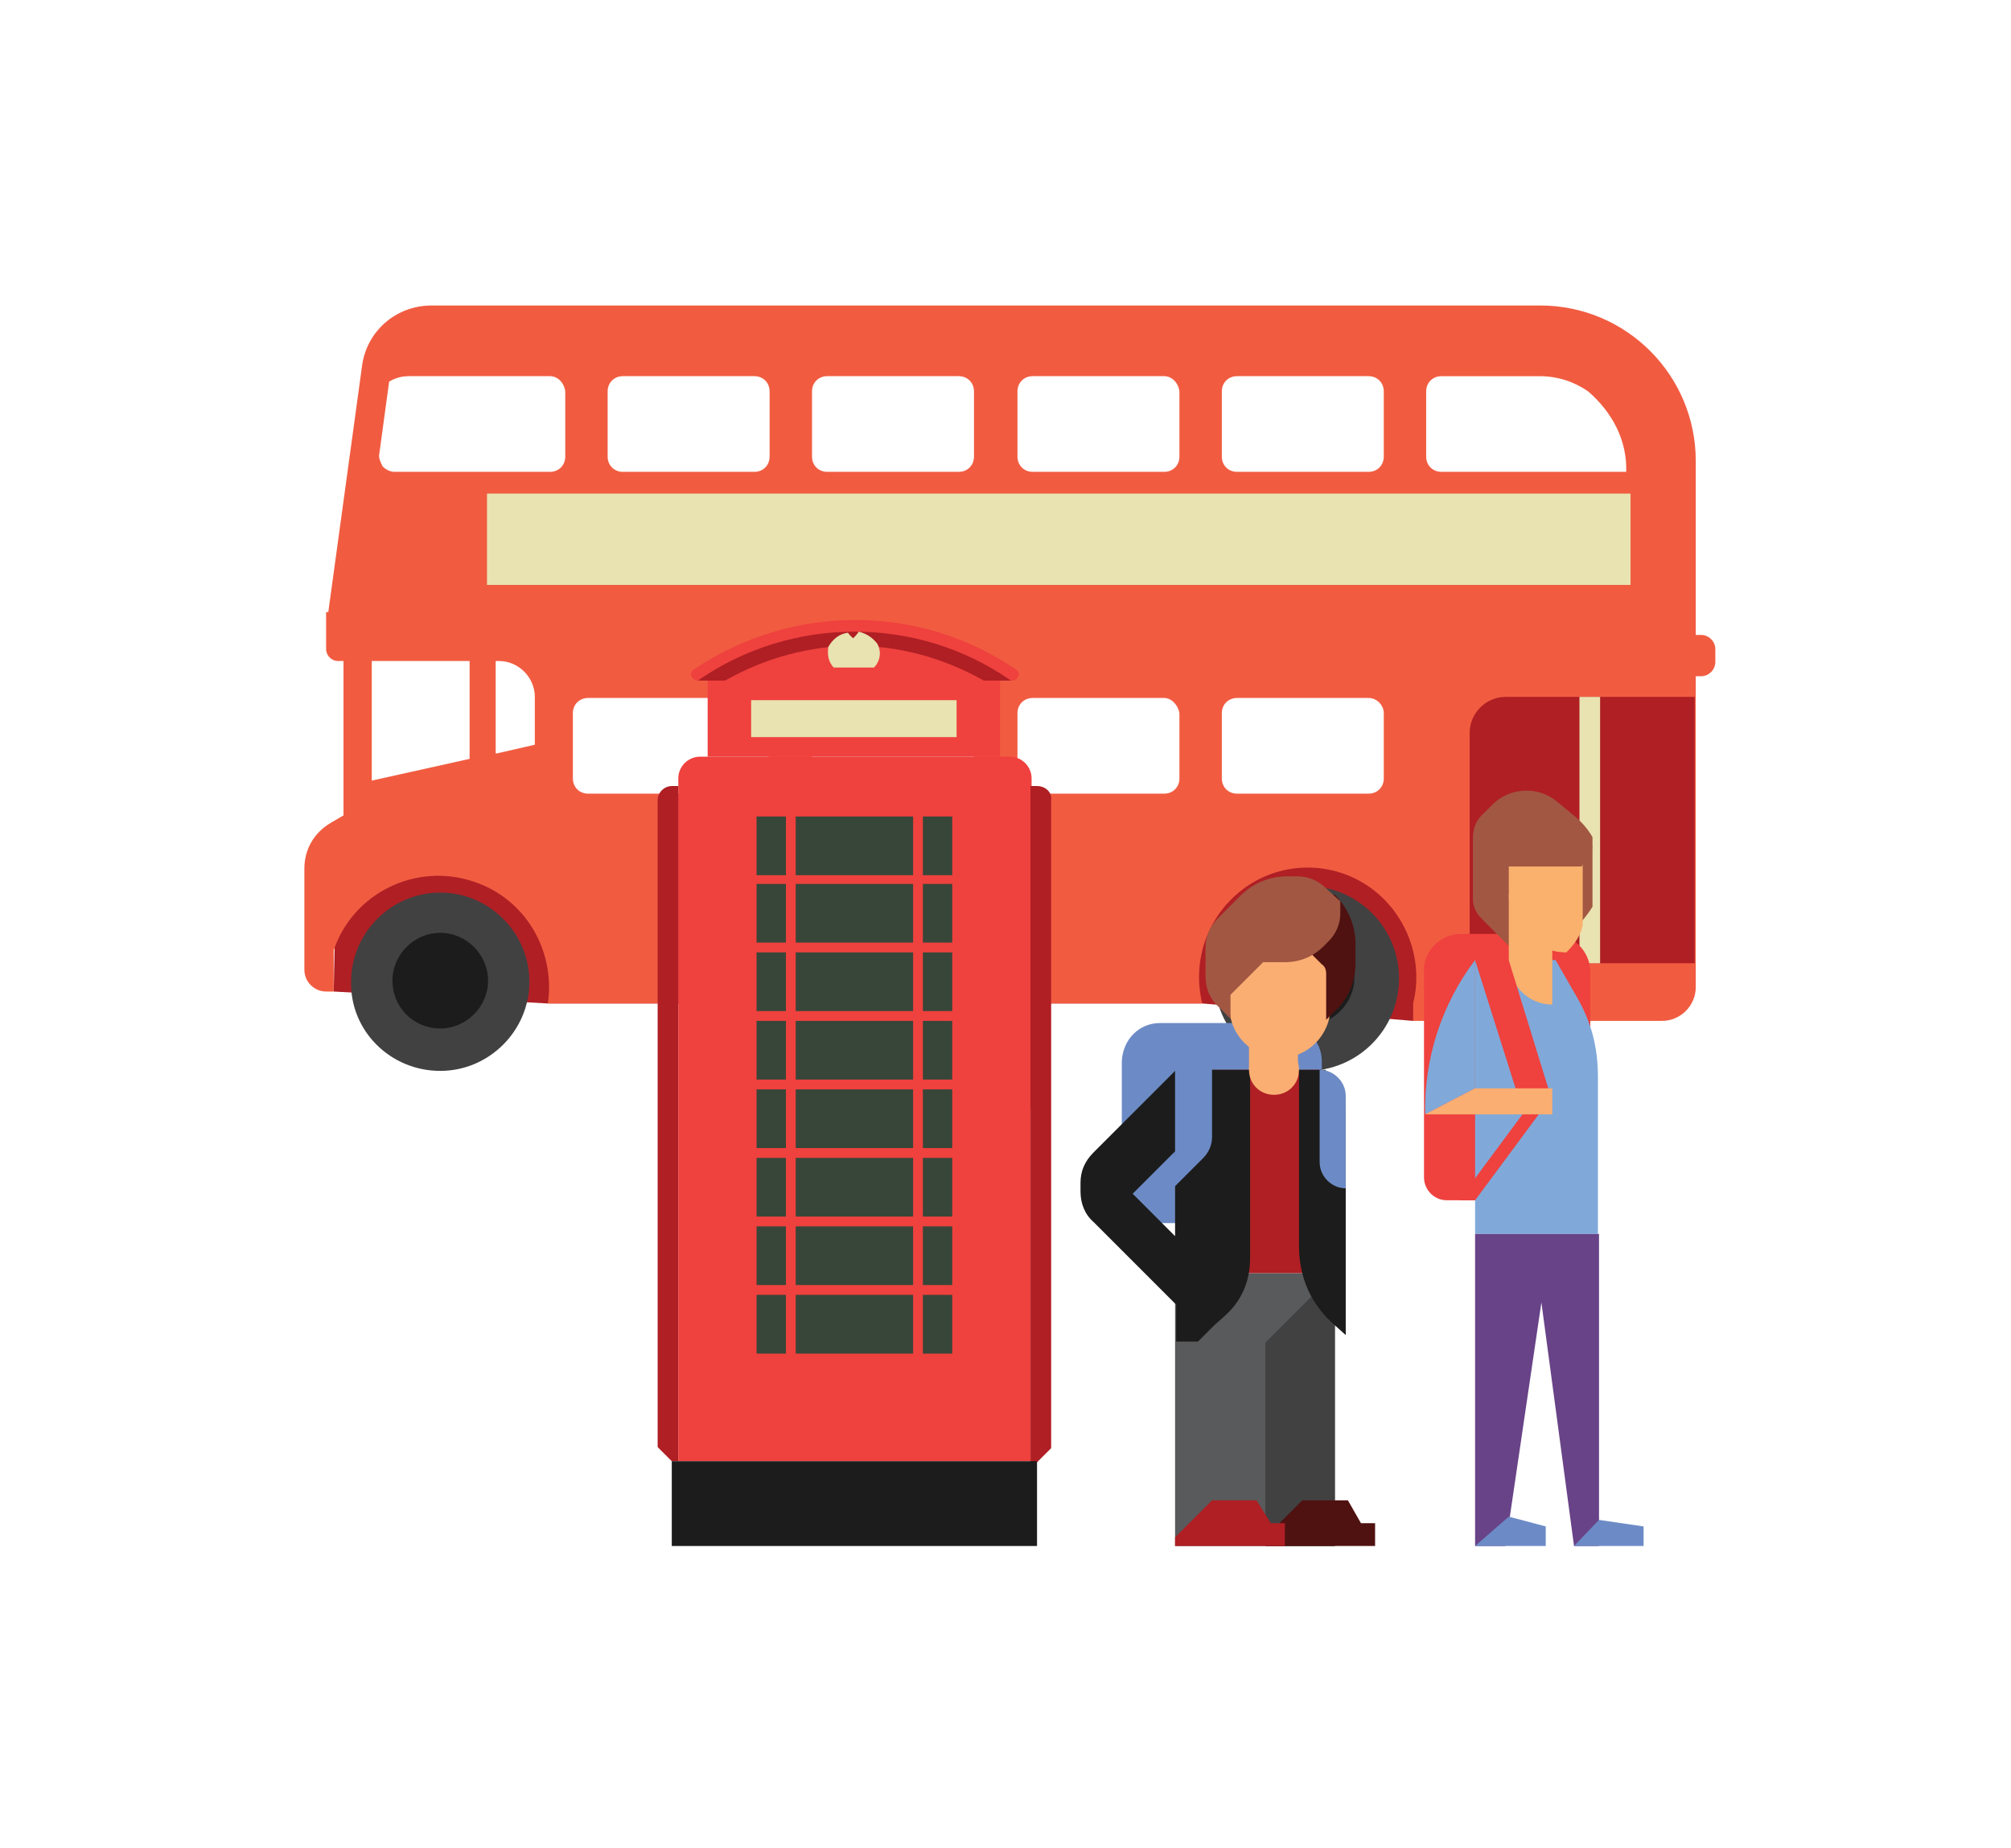 <?xml version="1.0" encoding="utf-8"?>
<!-- Generator: Adobe Illustrator 19.0.0, SVG Export Plug-In . SVG Version: 6.00 Build 0)  -->
<svg version="1.0" id="Layer_1" xmlns="http://www.w3.org/2000/svg" xmlns:xlink="http://www.w3.org/1999/xlink" x="0px" y="0px"
	 viewBox="0 0 185 170" style="enable-background:new 0 0 185 170;" xml:space="preserve">
<style type="text/css">
	.st0{fill-rule:evenodd;clip-rule:evenodd;fill:#AF1F24;}
	.st1{fill-rule:evenodd;clip-rule:evenodd;fill:#F15C41;}
	.st2{fill-rule:evenodd;clip-rule:evenodd;fill:#414142;}
	.st3{fill-rule:evenodd;clip-rule:evenodd;fill:#E9E3B1;}
	.st4{fill-rule:evenodd;clip-rule:evenodd;fill:#1C1C1C;}
	.st5{fill-rule:evenodd;clip-rule:evenodd;fill:#EF413E;}
	.st6{fill-rule:evenodd;clip-rule:evenodd;fill:#384639;}
	.st7{fill:#EF413E;}
	.st8{fill-rule:evenodd;clip-rule:evenodd;fill:#595A5C;}
	.st9{fill-rule:evenodd;clip-rule:evenodd;fill:#6C8BC6;}
	.st10{fill-rule:evenodd;clip-rule:evenodd;fill:#FAAE72;}
	.st11{fill-rule:evenodd;clip-rule:evenodd;fill:#4F1211;}
	.st12{fill-rule:evenodd;clip-rule:evenodd;fill:#A25742;}
	.st13{fill-rule:evenodd;clip-rule:evenodd;fill:#80A9D9;}
	.st14{fill-rule:evenodd;clip-rule:evenodd;fill:#F9B16D;}
	.st15{fill-rule:evenodd;clip-rule:evenodd;fill:#684387;}
</style>
<g id="XMLID_88_">
	<g id="XMLID_157_">
		<polygon id="XMLID_86_" class="st0" points="30.7,91.2 50.4,92.3 110.6,92.3 130,93.9 133.2,91.5 131.1,78.9 38.4,78.7 30.9,81.1 
					"/>
		<path id="XMLID_165_" class="st1" d="M69.4,64.2H54.1c-0.8,0-1.4,0.6-1.4,1.4v6c0,0.8,0.6,1.4,1.4,1.4h15.2c0.8,0,1.4-0.6,1.4-1.4
			v-6C70.8,64.9,70.2,64.2,69.4,64.2 M88.2,64.2H76.1c-0.8,0-1.4,0.6-1.4,1.4v6c0,0.8,0.6,1.4,1.4,1.4h12.1c0.8,0,1.4-0.6,1.4-1.4
			v-6C89.6,64.9,89,64.2,88.2,64.2z M107.1,64.2H95c-0.8,0-1.4,0.6-1.4,1.4v6c0,0.8,0.6,1.4,1.4,1.4h12.1c0.8,0,1.4-0.6,1.4-1.4v-6
			C108.4,64.9,107.8,64.2,107.1,64.2z M125.9,64.2h-12.1c-0.8,0-1.4,0.6-1.4,1.4v6c0,0.8,0.6,1.4,1.4,1.4h12.1
			c0.8,0,1.4-0.6,1.4-1.4v-6C127.3,64.9,126.7,64.2,125.9,64.2z M50.6,34.6h-13c-0.7,0-1.3,0.2-1.8,0.5l-0.9,6.6
			c-0.1,0.4,0.1,0.8,0.3,1.2c0.3,0.3,0.7,0.5,1.1,0.5h14.3c0.8,0,1.4-0.6,1.4-1.4v-6C51.9,35.2,51.3,34.6,50.6,34.6z M69.4,34.6
			H57.3c-0.8,0-1.4,0.6-1.4,1.4v6c0,0.8,0.6,1.4,1.4,1.4h12.1c0.8,0,1.4-0.6,1.4-1.4v-6C70.8,35.2,70.2,34.6,69.4,34.6z M88.2,34.6
			H76.1c-0.8,0-1.4,0.6-1.4,1.4v6c0,0.8,0.6,1.4,1.4,1.4h12.1c0.8,0,1.4-0.6,1.4-1.4v-6C89.6,35.2,89,34.6,88.2,34.6z M107.1,34.6
			H95c-0.8,0-1.4,0.6-1.4,1.4v6c0,0.8,0.6,1.4,1.4,1.4h12.1c0.8,0,1.4-0.6,1.4-1.4v-6C108.4,35.2,107.8,34.6,107.1,34.6z
			 M125.9,34.6h-12.1c-0.8,0-1.4,0.6-1.4,1.4v6c0,0.8,0.6,1.4,1.4,1.4h12.1c0.8,0,1.4-0.6,1.4-1.4v-6
			C127.3,35.2,126.7,34.6,125.9,34.6z M146.1,36c-1.3-0.9-2.8-1.4-4.5-1.4h-9c-0.8,0-1.4,0.6-1.4,1.4v6c0,0.8,0.6,1.4,1.4,1.4h10.2
			h0l0,0h0h0h0h0h0h0h0h0h0h0h0h0h0.1h0.1h0.1h0.1h0.1h0.1h0.1h0.1h0.1h0.1h0.1h0.1h0.1h0.1h0.1h0.1h0.1h0.1h0.1h0.1h0.1h0.1h0.1
			h0.1h0.1h0.1h0.1h0.1h0.1h0.1h3.8C149.7,40.5,148.3,37.9,146.1,36z M45.7,69.3l3.5-0.8v-4.4c0-1.8-1.5-3.3-3.3-3.3h-0.3V69.3z
			 M34.2,71.8l9-2v-9h-9V71.8z M30.2,56.3l3.1-22.6c0.4-3.2,3.1-5.6,6.4-5.6h102c7.9,0,14.3,6.4,14.3,14.3v16h0.5
			c0.7,0,1.3,0.6,1.3,1.3v1.2c0,0.7-0.6,1.3-1.3,1.3h-0.5v28.6c0,1.7-1.4,3.1-3.1,3.1H130v-1.6c1-4-0.6-8.3-4-10.7
			c-3.4-2.4-8-2.4-11.4,0c-3.4,2.4-5,6.6-4,10.7H50.4c0.7-4.8-2-9.6-6.8-11.2c-5.3-1.8-11.1,1-12.9,6.3v3.8H30c-1.1,0-2-0.9-2-2
			v-9.3c0-1.8,0.9-3.3,2.4-4.2l1.2-0.7V60.8h-0.5c-0.6,0-1.1-0.5-1.1-1.1V56.3z"/>
		<path id="XMLID_72_" class="st0" d="M155.9,64.1v24.5H137c-1,0-1.8-0.8-1.8-1.8V67.4c0-1.8,1.5-3.3,3.3-3.3H155.9z"/>
		<path id="XMLID_71_" class="st2" d="M40.5,98.5c4.5,0,8.2-3.7,8.2-8.2c0-4.5-3.7-8.2-8.2-8.2c-4.5,0-8.2,3.7-8.2,8.2
			C32.2,94.8,35.9,98.5,40.5,98.5"/>
		<path id="XMLID_70_" class="st2" d="M120.2,98.5c4.7,0,8.5-3.8,8.5-8.5c0-4.7-3.8-8.5-8.5-8.5c-4.7,0-8.5,3.8-8.5,8.5
			C111.8,94.7,115.6,98.5,120.2,98.5"/>
		<rect id="XMLID_69_" x="44.8" y="45.4" class="st3" width="105.2" height="8.4"/>
		<rect id="XMLID_68_" x="145.3" y="64.1" class="st3" width="1.9" height="24.5"/>
		<path id="XMLID_67_" class="st4" d="M40.5,94.6c2.4,0,4.4-2,4.4-4.4c0-2.4-2-4.4-4.4-4.4c-2.4,0-4.4,2-4.4,4.4
			C36.1,92.6,38,94.6,40.5,94.6"/>
		<path id="XMLID_66_" class="st4" d="M120.2,94.3c2.4,0,4.4-2,4.4-4.4c0-2.4-2-4.4-4.4-4.4c-2.4,0-4.4,2-4.4,4.4
			C115.9,92.4,117.8,94.3,120.2,94.3"/>
	</g>
	<g id="XMLID_89_">
		<path id="XMLID_65_" class="st5" d="M94.8,102L94.8,102v32.4H62.4V102v0V71.6c0-1.1,0.9-2,2-2h28.5c1.1,0,2,0.9,2,2V102z"/>
		<path id="XMLID_64_" class="st0" d="M62.4,72.3h-0.6c-0.7,0-1.3,0.6-1.3,1.3v59.5l1.3,1.3h0.6V72.3z"/>
		<path id="XMLID_63_" class="st0" d="M95.4,72.3h-0.6v62.2h0.6l1.3-1.3V73.6C96.8,72.9,96.2,72.3,95.4,72.3"/>
		<rect id="XMLID_62_" x="65.1" y="62.6" class="st5" width="26.9" height="7"/>
		<path id="XMLID_61_" class="st5" d="M93.2,62.6c-15.8,0-25.5,0-29.1,0c-0.2,0-0.4-0.2-0.5-0.4c-0.1-0.2,0-0.5,0.2-0.6
			c9-6.1,20.8-6.1,29.7,0c0.2,0.1,0.3,0.4,0.2,0.6C93.6,62.4,93.4,62.6,93.2,62.6"/>
		<path id="XMLID_60_" class="st0" d="M93,62.6h-2.5c-3.7-2.1-7.8-3.2-11.9-3.2c-4.1,0-8.2,1.1-11.9,3.2h-2.5
			c4.3-3,9.4-4.5,14.4-4.5C83.7,58.1,88.7,59.6,93,62.6"/>
		<rect id="XMLID_59_" x="69.1" y="64.4" class="st3" width="18.9" height="3.4"/>
		<rect id="XMLID_58_" x="69.1" y="74.5" class="st6" width="18.9" height="50.4"/>
		<path id="XMLID_123_" class="st7" d="M73.2,80.5H84v-5.4H73.2V80.5z M73.2,86.7H84v-5.4H73.2V86.7z M73.2,93H84v-5.4H73.2V93z
			 M73.2,99.3H84v-5.4H73.2V99.3z M73.2,105.6H84v-5.4H73.2V105.6z M73.2,111.9H84v-5.4H73.2V111.9z M73.2,118.2H84v-5.4H73.2V118.2
			z M73.2,124.5H84v-5.4H73.2V124.5z M87.6,80.5v-5.4h-2.7v5.4H87.6z M87.6,86.7v-5.4h-2.7v5.4H87.6z M87.6,93v-5.4h-2.7V93H87.6z
			 M87.6,99.3v-5.4h-2.7v5.4H87.6z M87.6,105.6v-5.4h-2.7v5.4H87.6z M87.6,111.9v-5.4h-2.7v5.4H87.6z M87.6,118.2v-5.4h-2.7v5.4
			H87.6z M87.6,124.5v-5.4h-2.7v5.4H87.6z M69.6,75.1v5.4h2.7v-5.4H69.6z M69.6,81.3v5.4h2.7v-5.4H69.6z M69.6,87.6V93h2.7v-5.4
			H69.6z M69.6,93.9v5.4h2.7v-5.4H69.6z M69.6,100.2v5.4h2.7v-5.4H69.6z M69.6,106.5v5.4h2.7v-5.4H69.6z M69.6,112.8v5.4h2.7v-5.4
			H69.6z M69.6,119.1v5.4h2.7v-5.4H69.6z M68.7,125L68.7,125v-6.4v-6.3V106v-6.3v-6.3v-6.3v-6.3v-6.3v-0.1v-0.4h0.4h0.1h3.2h0.4
			h11.7h0.4h3.2h0.1h0.4v0.4v0.1v6.3v6.3v6.3v6.3v6.3v6.3v6.3v6.3v0.1v0.4h-0.4h-0.1h-3.2h-0.4H72.7h-0.4h-3.2h-0.1h-0.4V125z"/>
		<rect id="XMLID_32_" x="61.8" y="134.4" class="st4" width="33.6" height="7.8"/>
		<path id="XMLID_31_" class="st3" d="M80.7,59.2c0.4,0.7,0.3,1.6-0.3,2.2h-3.7c-0.5-0.5-0.6-1.2-0.5-1.9c0.4-0.7,1-1.2,1.8-1.3
			c0.3,0.4,0.5,0.5,0.5,0.5c0.4-0.4,0.5-0.6,0.5-0.6C79.8,58.3,80.3,58.7,80.7,59.2"/>
		<rect id="XMLID_30_" x="108.1" y="117.1" class="st8" width="14.7" height="25.1"/>
		<path id="XMLID_29_" class="st9" d="M106.7,94.1h11.4c1.9,0,3.5,1.6,3.5,3.5v14.9h-18.4V97.6C103.3,95.6,104.8,94.1,106.7,94.1"/>
		<rect id="XMLID_28_" x="110.9" y="98.4" class="st0" width="10.7" height="18.7"/>
		<path id="XMLID_115_" class="st4" d="M108.1,105.9v7.8l-3.9-3.9L108.1,105.9z M108.1,123.4l2.1,0l1.5-1.5l0.9-0.8
			c1.6-1.4,2.4-3.2,2.4-5.4V98.4h-6.8l-7.6,7.6c-0.8,0.8-1.2,1.7-1.2,2.8v0.8c0,1.1,0.4,2.1,1.2,2.8l7.6,7.6V123.4z"/>
		<polygon id="XMLID_25_" class="st2" points="122.8,117.1 122.8,142.2 116.6,142.2 116.4,142.2 116.4,123.5 		"/>
		<path id="XMLID_24_" class="st10" d="M117.8,97.3c-2.6,0-4.7-2.1-4.7-4.7v-6.3h6.2l3.1,3.1v3.2C122.4,95.2,120.3,97.3,117.8,97.3"
			/>
		<path id="XMLID_23_" class="st11" d="M117.7,82.3h5.1l0,0c1.2,1.2,1.9,2.8,1.9,4.5v1.7c0,1.8-0.6,3.3-1.9,4.5l-0.8,0.8v-4.2
			c0-0.4-0.1-0.7-0.4-0.9l-1.7-1.7h-2.3V82.3z"/>
		<path id="XMLID_22_" class="st12" d="M113.2,91.5l4.4-4.4l4.9-4.9l-0.4-0.4c-0.8-0.8-1.7-1.2-2.8-1.2h-0.8c-1.7,0-3.2,0.6-4.4,1.8
			l-2,2c-0.8,0.8-1.2,1.7-1.2,2.8v2.6c0,1.1,0.4,2.1,1.2,2.8l1.1,1.1L113.2,91.5z"/>
		<path id="XMLID_21_" class="st12" d="M115.8,88.5h2.4c1.4,0,2.6-0.5,3.6-1.5l0.4-0.4c0.7-0.7,1.1-1.6,1.1-2.6v-1.1l-1-0.9
			L115.8,88.5z"/>
		<path id="XMLID_20_" class="st9" d="M108.1,105.9v-7.6h3.4v6.3c0,0.7-0.3,1.4-0.8,1.9l-2.9,2.9L108.1,105.9z"/>
		<rect id="XMLID_19_" x="114.9" y="94.1" class="st10" width="4.5" height="4.3"/>
		<path id="XMLID_18_" class="st10" d="M117.2,96.1c1.3,0,2.3,1,2.3,2.3c0,1.3-1,2.3-2.3,2.3c-1.3,0-2.3-1-2.3-2.3
			C114.9,97.1,116,96.1,117.2,96.1"/>
		<polygon id="XMLID_17_" class="st11" points="116.4,142.2 119.8,142.2 120.6,142.2 121.9,142.2 126.5,142.2 126.5,140.1 
			125.2,140.1 124,138 119.8,138 116.4,141.4 		"/>
		<polygon id="XMLID_16_" class="st0" points="108.1,142.2 111.5,142.2 112.3,142.2 113.6,142.2 118.2,142.2 118.2,140.1 
			116.9,140.1 115.6,138 111.5,138 108.1,141.4 		"/>
		<path id="XMLID_15_" class="st4" d="M123.8,122.8L123.8,122.8l-1-0.9c-2.2-1.9-3.3-4.4-3.3-7.3V98.4h2.4l0.6,0.6
			c0.8,0.8,1.3,1.8,1.3,3V122.8z"/>
		<path id="XMLID_14_" class="st9" d="M121.4,98.4L121.4,98.4c1.3,0,2.4,1.1,2.4,2.4v8.5c-1.3,0-2.4-1.1-2.4-2.4V98.4z"/>
		<path id="XMLID_13_" class="st5" d="M134.4,85.9h8.4c1.9,0,3.5,1.6,3.5,3.5v21h-13.2c-1.2,0-2.1-1-2.1-2.1V89.4
			C130.9,87.5,132.5,85.9,134.4,85.9"/>
		<path id="XMLID_12_" class="st13" d="M135.7,113.5V88.3h7.4l1.9,3.3c1.4,2.4,2,4.7,2,7.5v14.4H135.7z"/>
		<path id="XMLID_11_" class="st12" d="M138.8,87l-2.5-2.5c-0.5-0.5-0.8-1.1-0.8-1.8l0-5.6c0-0.9,0.3-1.7,1-2.3l0.8-0.8
			c1.6-1.6,4.2-1.7,5.9-0.3l1.7,1.4c0.7,0.6,1.2,1.2,1.6,1.9v6.4c-0.3,0.5-0.7,1-1.1,1.5l-4.3,4.3L138.8,87z"/>
		<path id="XMLID_10_" class="st14" d="M138.8,82.3h4v10.1c-2.2,0-4-1.8-4-4V82.3z"/>
		<path id="XMLID_9_" class="st14" d="M138.7,74.7h3.9c1.6,0,3,1.3,3,3v7.4c-0.2,1-0.8,1.8-1.5,2.5c-2.9,0-5.3-2.4-5.3-5.3V74.7z"/>
		<polygon id="XMLID_8_" class="st12" points="138.7,79.7 145.5,79.7 146.5,78 146.1,76.7 143.7,74.4 137.9,74.4 136.8,78.7 		"/>
		<path id="XMLID_7_" class="st13" d="M135.7,100.1c0-7.9,0-11.8,0-11.8c-3.1,4.1-4.7,9.1-4.6,14.2
			C134.2,100.9,135.7,100.1,135.7,100.1"/>
		<polygon id="XMLID_6_" class="st15" points="135.7,113.5 135.7,142.2 138.5,142.2 141.8,119.8 144.8,142.2 147.1,142.2 
			147.1,113.5 		"/>
		<polygon id="XMLID_5_" class="st5" points="135.6,88 138.7,88 142.8,101.3 139.8,101.3 		"/>
		<polygon id="XMLID_4_" class="st5" points="134.2,110.4 135.7,110.4 142,101.9 140.5,101.9 		"/>
		<polygon id="XMLID_3_" class="st10" points="131.1,102.5 142.8,102.5 142.8,100.1 135.7,100.1 		"/>
		<polygon id="XMLID_2_" class="st9" points="135.7,142.2 138.8,139.5 142.2,140.4 142.2,142.2 		"/>
		<polygon id="XMLID_1_" class="st9" points="144.8,142.2 147.1,139.8 151.2,140.4 151.2,142.2 		"/>
	</g>
</g>
</svg>
